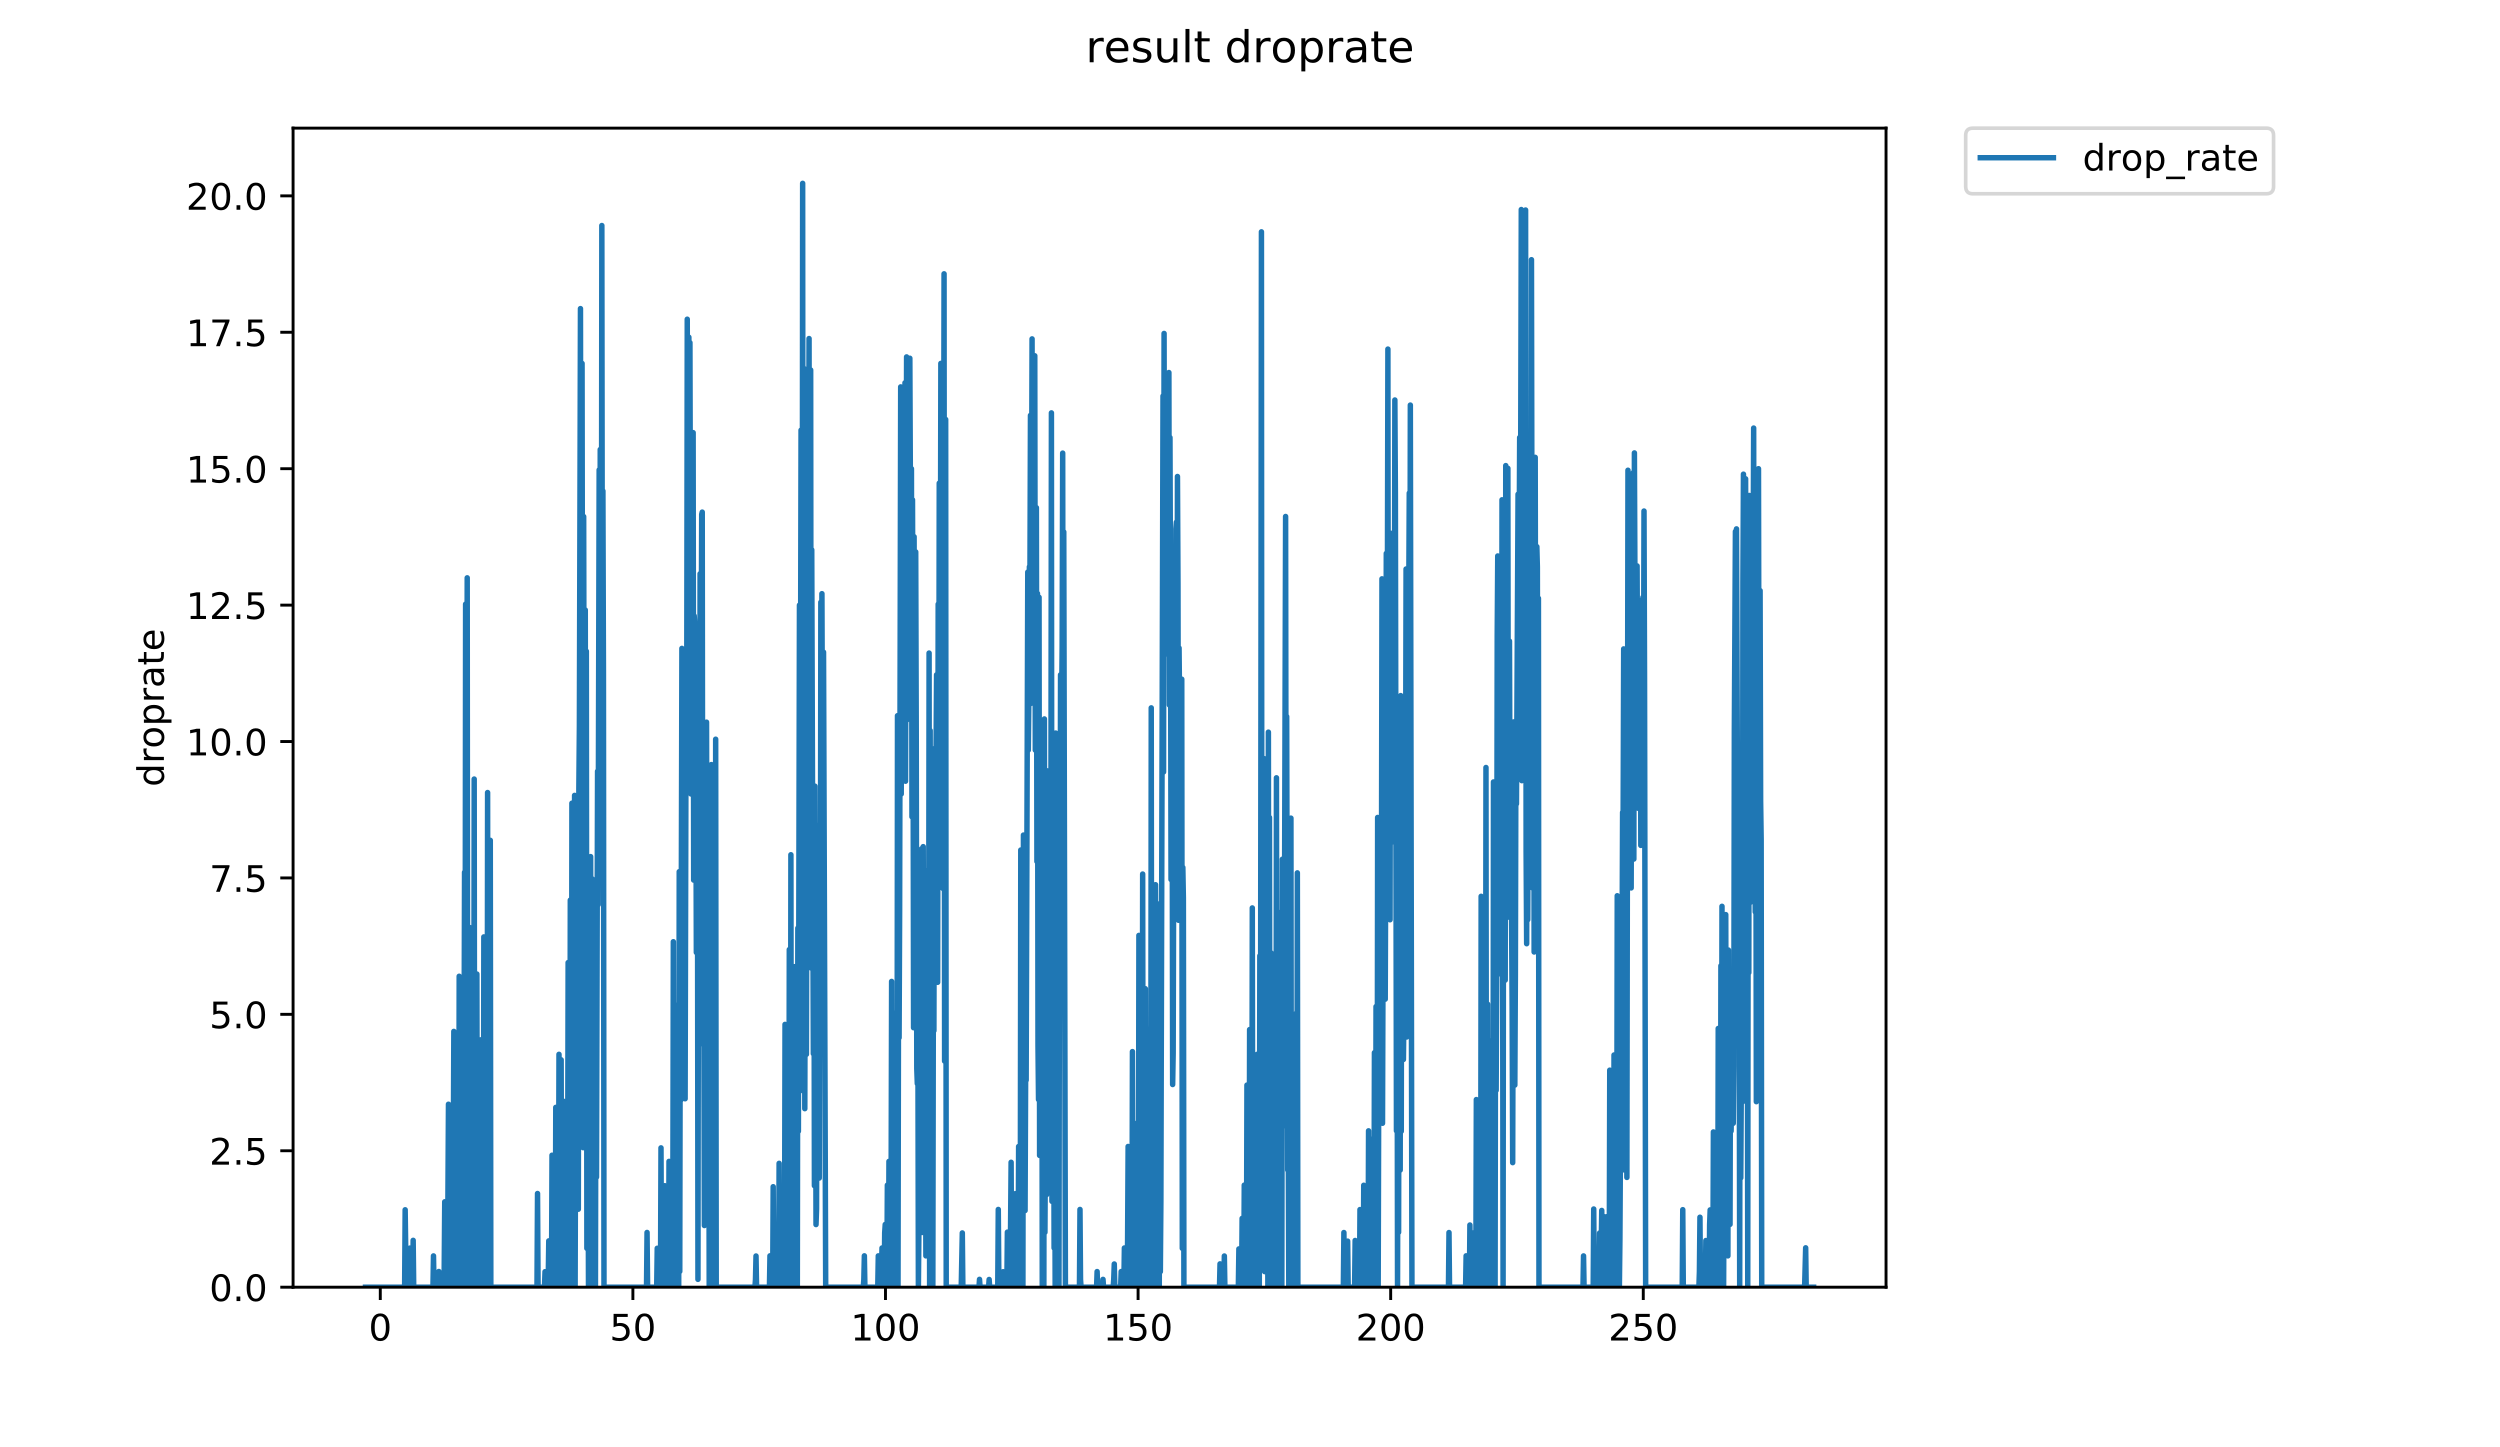 <?xml version="1.0" encoding="utf-8" standalone="no"?>
<!DOCTYPE svg PUBLIC "-//W3C//DTD SVG 1.1//EN"
  "http://www.w3.org/Graphics/SVG/1.1/DTD/svg11.dtd">
<!-- Created with matplotlib (https://matplotlib.org/) -->
<svg height="396pt" version="1.1" viewBox="0 0 684 396" width="684pt" xmlns="http://www.w3.org/2000/svg" xmlns:xlink="http://www.w3.org/1999/xlink">
 <defs>
  <style type="text/css">
*{stroke-linecap:butt;stroke-linejoin:round;}
  </style>
 </defs>
 <g id="figure_1">
  <g id="patch_1">
   <path d="M 0 396 
L 684 396 
L 684 0 
L 0 0 
z
" style="fill:#ffffff;"/>
  </g>
  <g id="axes_1">
   <g id="patch_2">
    <path d="M 80.186 352.174 
L 516.019 352.174 
L 516.019 35.062 
L 80.186 35.062 
z
" style="fill:#ffffff;"/>
   </g>
   <g id="matplotlib.axis_1">
    <g id="xtick_1">
     <g id="line2d_1">
      <defs>
       <path d="M 0 0 
L 0 3.5 
" id="me00143094d" style="stroke:#000000;stroke-width:0.8;"/>
      </defs>
      <g>
       <use style="stroke:#000000;stroke-width:0.8;" x="104.047" xlink:href="#me00143094d" y="352.174"/>
      </g>
     </g>
     <g id="text_1">
      <!-- 0 -->
      <defs>
       <path d="M 31.781 66.406 
Q 24.172 66.406 20.328 58.906 
Q 16.5 51.422 16.5 36.375 
Q 16.5 21.391 20.328 13.891 
Q 24.172 6.391 31.781 6.391 
Q 39.453 6.391 43.281 13.891 
Q 47.125 21.391 47.125 36.375 
Q 47.125 51.422 43.281 58.906 
Q 39.453 66.406 31.781 66.406 
z
M 31.781 74.219 
Q 44.047 74.219 50.516 64.516 
Q 56.984 54.828 56.984 36.375 
Q 56.984 17.969 50.516 8.266 
Q 44.047 -1.422 31.781 -1.422 
Q 19.531 -1.422 13.062 8.266 
Q 6.594 17.969 6.594 36.375 
Q 6.594 54.828 13.062 64.516 
Q 19.531 74.219 31.781 74.219 
z
" id="DejaVuSans-48"/>
      </defs>
      <g transform="translate(100.866 366.773)scale(0.1 -0.1)">
       <use xlink:href="#DejaVuSans-48"/>
      </g>
     </g>
    </g>
    <g id="xtick_2">
     <g id="line2d_2">
      <g>
       <use style="stroke:#000000;stroke-width:0.8;" x="173.158" xlink:href="#me00143094d" y="352.174"/>
      </g>
     </g>
     <g id="text_2">
      <!-- 50 -->
      <defs>
       <path d="M 10.797 72.906 
L 49.516 72.906 
L 49.516 64.594 
L 19.828 64.594 
L 19.828 46.734 
Q 21.969 47.469 24.109 47.828 
Q 26.266 48.188 28.422 48.188 
Q 40.625 48.188 47.75 41.5 
Q 54.891 34.812 54.891 23.391 
Q 54.891 11.625 47.562 5.094 
Q 40.234 -1.422 26.906 -1.422 
Q 22.312 -1.422 17.547 -0.641 
Q 12.797 0.141 7.719 1.703 
L 7.719 11.625 
Q 12.109 9.234 16.797 8.062 
Q 21.484 6.891 26.703 6.891 
Q 35.156 6.891 40.078 11.328 
Q 45.016 15.766 45.016 23.391 
Q 45.016 31 40.078 35.438 
Q 35.156 39.891 26.703 39.891 
Q 22.75 39.891 18.812 39.016 
Q 14.891 38.141 10.797 36.281 
z
" id="DejaVuSans-53"/>
      </defs>
      <g transform="translate(166.795 366.773)scale(0.1 -0.1)">
       <use xlink:href="#DejaVuSans-53"/>
       <use x="63.623" xlink:href="#DejaVuSans-48"/>
      </g>
     </g>
    </g>
    <g id="xtick_3">
     <g id="line2d_3">
      <g>
       <use style="stroke:#000000;stroke-width:0.8;" x="242.268" xlink:href="#me00143094d" y="352.174"/>
      </g>
     </g>
     <g id="text_3">
      <!-- 100 -->
      <defs>
       <path d="M 12.406 8.297 
L 28.516 8.297 
L 28.516 63.922 
L 10.984 60.406 
L 10.984 69.391 
L 28.422 72.906 
L 38.281 72.906 
L 38.281 8.297 
L 54.391 8.297 
L 54.391 0 
L 12.406 0 
z
" id="DejaVuSans-49"/>
      </defs>
      <g transform="translate(232.725 366.773)scale(0.1 -0.1)">
       <use xlink:href="#DejaVuSans-49"/>
       <use x="63.623" xlink:href="#DejaVuSans-48"/>
       <use x="127.246" xlink:href="#DejaVuSans-48"/>
      </g>
     </g>
    </g>
    <g id="xtick_4">
     <g id="line2d_4">
      <g>
       <use style="stroke:#000000;stroke-width:0.8;" x="311.379" xlink:href="#me00143094d" y="352.174"/>
      </g>
     </g>
     <g id="text_4">
      <!-- 150 -->
      <g transform="translate(301.835 366.773)scale(0.1 -0.1)">
       <use xlink:href="#DejaVuSans-49"/>
       <use x="63.623" xlink:href="#DejaVuSans-53"/>
       <use x="127.246" xlink:href="#DejaVuSans-48"/>
      </g>
     </g>
    </g>
    <g id="xtick_5">
     <g id="line2d_5">
      <g>
       <use style="stroke:#000000;stroke-width:0.8;" x="380.49" xlink:href="#me00143094d" y="352.174"/>
      </g>
     </g>
     <g id="text_5">
      <!-- 200 -->
      <defs>
       <path d="M 19.188 8.297 
L 53.609 8.297 
L 53.609 0 
L 7.328 0 
L 7.328 8.297 
Q 12.938 14.109 22.625 23.891 
Q 32.328 33.688 34.812 36.531 
Q 39.547 41.844 41.422 45.531 
Q 43.312 49.219 43.312 52.781 
Q 43.312 58.594 39.234 62.25 
Q 35.156 65.922 28.609 65.922 
Q 23.969 65.922 18.812 64.312 
Q 13.672 62.703 7.812 59.422 
L 7.812 69.391 
Q 13.766 71.781 18.938 73 
Q 24.125 74.219 28.422 74.219 
Q 39.75 74.219 46.484 68.547 
Q 53.219 62.891 53.219 53.422 
Q 53.219 48.922 51.531 44.891 
Q 49.859 40.875 45.406 35.406 
Q 44.188 33.984 37.641 27.219 
Q 31.109 20.453 19.188 8.297 
z
" id="DejaVuSans-50"/>
      </defs>
      <g transform="translate(370.946 366.773)scale(0.1 -0.1)">
       <use xlink:href="#DejaVuSans-50"/>
       <use x="63.623" xlink:href="#DejaVuSans-48"/>
       <use x="127.246" xlink:href="#DejaVuSans-48"/>
      </g>
     </g>
    </g>
    <g id="xtick_6">
     <g id="line2d_6">
      <g>
       <use style="stroke:#000000;stroke-width:0.8;" x="449.6" xlink:href="#me00143094d" y="352.174"/>
      </g>
     </g>
     <g id="text_6">
      <!-- 250 -->
      <g transform="translate(440.057 366.773)scale(0.1 -0.1)">
       <use xlink:href="#DejaVuSans-50"/>
       <use x="63.623" xlink:href="#DejaVuSans-53"/>
       <use x="127.246" xlink:href="#DejaVuSans-48"/>
      </g>
     </g>
    </g>
   </g>
   <g id="matplotlib.axis_2">
    <g id="ytick_1">
     <g id="line2d_7">
      <defs>
       <path d="M 0 0 
L -3.5 0 
" id="mf01b635214" style="stroke:#000000;stroke-width:0.8;"/>
      </defs>
      <g>
       <use style="stroke:#000000;stroke-width:0.8;" x="80.186" xlink:href="#mf01b635214" y="352.174"/>
      </g>
     </g>
     <g id="text_7">
      <!-- 0.0 -->
      <defs>
       <path d="M 10.688 12.406 
L 21 12.406 
L 21 0 
L 10.688 0 
z
" id="DejaVuSans-46"/>
      </defs>
      <g transform="translate(57.283 355.973)scale(0.1 -0.1)">
       <use xlink:href="#DejaVuSans-48"/>
       <use x="63.623" xlink:href="#DejaVuSans-46"/>
       <use x="95.41" xlink:href="#DejaVuSans-48"/>
      </g>
     </g>
    </g>
    <g id="ytick_2">
     <g id="line2d_8">
      <g>
       <use style="stroke:#000000;stroke-width:0.8;" x="80.186" xlink:href="#mf01b635214" y="314.851"/>
      </g>
     </g>
     <g id="text_8">
      <!-- 2.5 -->
      <g transform="translate(57.283 318.65)scale(0.1 -0.1)">
       <use xlink:href="#DejaVuSans-50"/>
       <use x="63.623" xlink:href="#DejaVuSans-46"/>
       <use x="95.41" xlink:href="#DejaVuSans-53"/>
      </g>
     </g>
    </g>
    <g id="ytick_3">
     <g id="line2d_9">
      <g>
       <use style="stroke:#000000;stroke-width:0.8;" x="80.186" xlink:href="#mf01b635214" y="277.528"/>
      </g>
     </g>
     <g id="text_9">
      <!-- 5.0 -->
      <g transform="translate(57.283 281.327)scale(0.1 -0.1)">
       <use xlink:href="#DejaVuSans-53"/>
       <use x="63.623" xlink:href="#DejaVuSans-46"/>
       <use x="95.41" xlink:href="#DejaVuSans-48"/>
      </g>
     </g>
    </g>
    <g id="ytick_4">
     <g id="line2d_10">
      <g>
       <use style="stroke:#000000;stroke-width:0.8;" x="80.186" xlink:href="#mf01b635214" y="240.205"/>
      </g>
     </g>
     <g id="text_10">
      <!-- 7.5 -->
      <defs>
       <path d="M 8.203 72.906 
L 55.078 72.906 
L 55.078 68.703 
L 28.609 0 
L 18.312 0 
L 43.219 64.594 
L 8.203 64.594 
z
" id="DejaVuSans-55"/>
      </defs>
      <g transform="translate(57.283 244.004)scale(0.1 -0.1)">
       <use xlink:href="#DejaVuSans-55"/>
       <use x="63.623" xlink:href="#DejaVuSans-46"/>
       <use x="95.41" xlink:href="#DejaVuSans-53"/>
      </g>
     </g>
    </g>
    <g id="ytick_5">
     <g id="line2d_11">
      <g>
       <use style="stroke:#000000;stroke-width:0.8;" x="80.186" xlink:href="#mf01b635214" y="202.882"/>
      </g>
     </g>
     <g id="text_11">
      <!-- 10.0 -->
      <g transform="translate(50.92 206.681)scale(0.1 -0.1)">
       <use xlink:href="#DejaVuSans-49"/>
       <use x="63.623" xlink:href="#DejaVuSans-48"/>
       <use x="127.246" xlink:href="#DejaVuSans-46"/>
       <use x="159.033" xlink:href="#DejaVuSans-48"/>
      </g>
     </g>
    </g>
    <g id="ytick_6">
     <g id="line2d_12">
      <g>
       <use style="stroke:#000000;stroke-width:0.8;" x="80.186" xlink:href="#mf01b635214" y="165.559"/>
      </g>
     </g>
     <g id="text_12">
      <!-- 12.5 -->
      <g transform="translate(50.92 169.358)scale(0.1 -0.1)">
       <use xlink:href="#DejaVuSans-49"/>
       <use x="63.623" xlink:href="#DejaVuSans-50"/>
       <use x="127.246" xlink:href="#DejaVuSans-46"/>
       <use x="159.033" xlink:href="#DejaVuSans-53"/>
      </g>
     </g>
    </g>
    <g id="ytick_7">
     <g id="line2d_13">
      <g>
       <use style="stroke:#000000;stroke-width:0.8;" x="80.186" xlink:href="#mf01b635214" y="128.236"/>
      </g>
     </g>
     <g id="text_13">
      <!-- 15.0 -->
      <g transform="translate(50.92 132.035)scale(0.1 -0.1)">
       <use xlink:href="#DejaVuSans-49"/>
       <use x="63.623" xlink:href="#DejaVuSans-53"/>
       <use x="127.246" xlink:href="#DejaVuSans-46"/>
       <use x="159.033" xlink:href="#DejaVuSans-48"/>
      </g>
     </g>
    </g>
    <g id="ytick_8">
     <g id="line2d_14">
      <g>
       <use style="stroke:#000000;stroke-width:0.8;" x="80.186" xlink:href="#mf01b635214" y="90.913"/>
      </g>
     </g>
     <g id="text_14">
      <!-- 17.5 -->
      <g transform="translate(50.92 94.712)scale(0.1 -0.1)">
       <use xlink:href="#DejaVuSans-49"/>
       <use x="63.623" xlink:href="#DejaVuSans-55"/>
       <use x="127.246" xlink:href="#DejaVuSans-46"/>
       <use x="159.033" xlink:href="#DejaVuSans-53"/>
      </g>
     </g>
    </g>
    <g id="ytick_9">
     <g id="line2d_15">
      <g>
       <use style="stroke:#000000;stroke-width:0.8;" x="80.186" xlink:href="#mf01b635214" y="53.59"/>
      </g>
     </g>
     <g id="text_15">
      <!-- 20.0 -->
      <g transform="translate(50.92 57.389)scale(0.1 -0.1)">
       <use xlink:href="#DejaVuSans-50"/>
       <use x="63.623" xlink:href="#DejaVuSans-48"/>
       <use x="127.246" xlink:href="#DejaVuSans-46"/>
       <use x="159.033" xlink:href="#DejaVuSans-48"/>
      </g>
     </g>
    </g>
    <g id="text_16">
     <!-- droprate -->
     <defs>
      <path d="M 45.406 46.391 
L 45.406 75.984 
L 54.391 75.984 
L 54.391 0 
L 45.406 0 
L 45.406 8.203 
Q 42.578 3.328 38.25 0.953 
Q 33.938 -1.422 27.875 -1.422 
Q 17.969 -1.422 11.734 6.484 
Q 5.516 14.406 5.516 27.297 
Q 5.516 40.188 11.734 48.094 
Q 17.969 56 27.875 56 
Q 33.938 56 38.25 53.625 
Q 42.578 51.266 45.406 46.391 
z
M 14.797 27.297 
Q 14.797 17.391 18.875 11.75 
Q 22.953 6.109 30.078 6.109 
Q 37.203 6.109 41.297 11.75 
Q 45.406 17.391 45.406 27.297 
Q 45.406 37.203 41.297 42.844 
Q 37.203 48.484 30.078 48.484 
Q 22.953 48.484 18.875 42.844 
Q 14.797 37.203 14.797 27.297 
z
" id="DejaVuSans-100"/>
      <path d="M 41.109 46.297 
Q 39.594 47.172 37.812 47.578 
Q 36.031 48 33.891 48 
Q 26.266 48 22.188 43.047 
Q 18.109 38.094 18.109 28.812 
L 18.109 0 
L 9.078 0 
L 9.078 54.688 
L 18.109 54.688 
L 18.109 46.188 
Q 20.953 51.172 25.484 53.578 
Q 30.031 56 36.531 56 
Q 37.453 56 38.578 55.875 
Q 39.703 55.766 41.062 55.516 
z
" id="DejaVuSans-114"/>
      <path d="M 30.609 48.391 
Q 23.391 48.391 19.188 42.75 
Q 14.984 37.109 14.984 27.297 
Q 14.984 17.484 19.156 11.844 
Q 23.344 6.203 30.609 6.203 
Q 37.797 6.203 41.984 11.859 
Q 46.188 17.531 46.188 27.297 
Q 46.188 37.016 41.984 42.703 
Q 37.797 48.391 30.609 48.391 
z
M 30.609 56 
Q 42.328 56 49.016 48.375 
Q 55.719 40.766 55.719 27.297 
Q 55.719 13.875 49.016 6.219 
Q 42.328 -1.422 30.609 -1.422 
Q 18.844 -1.422 12.172 6.219 
Q 5.516 13.875 5.516 27.297 
Q 5.516 40.766 12.172 48.375 
Q 18.844 56 30.609 56 
z
" id="DejaVuSans-111"/>
      <path d="M 18.109 8.203 
L 18.109 -20.797 
L 9.078 -20.797 
L 9.078 54.688 
L 18.109 54.688 
L 18.109 46.391 
Q 20.953 51.266 25.266 53.625 
Q 29.594 56 35.594 56 
Q 45.562 56 51.781 48.094 
Q 58.016 40.188 58.016 27.297 
Q 58.016 14.406 51.781 6.484 
Q 45.562 -1.422 35.594 -1.422 
Q 29.594 -1.422 25.266 0.953 
Q 20.953 3.328 18.109 8.203 
z
M 48.688 27.297 
Q 48.688 37.203 44.609 42.844 
Q 40.531 48.484 33.406 48.484 
Q 26.266 48.484 22.188 42.844 
Q 18.109 37.203 18.109 27.297 
Q 18.109 17.391 22.188 11.75 
Q 26.266 6.109 33.406 6.109 
Q 40.531 6.109 44.609 11.75 
Q 48.688 17.391 48.688 27.297 
z
" id="DejaVuSans-112"/>
      <path d="M 34.281 27.484 
Q 23.391 27.484 19.188 25 
Q 14.984 22.516 14.984 16.5 
Q 14.984 11.719 18.141 8.906 
Q 21.297 6.109 26.703 6.109 
Q 34.188 6.109 38.703 11.406 
Q 43.219 16.703 43.219 25.484 
L 43.219 27.484 
z
M 52.203 31.203 
L 52.203 0 
L 43.219 0 
L 43.219 8.297 
Q 40.141 3.328 35.547 0.953 
Q 30.953 -1.422 24.312 -1.422 
Q 15.922 -1.422 10.953 3.297 
Q 6 8.016 6 15.922 
Q 6 25.141 12.172 29.828 
Q 18.359 34.516 30.609 34.516 
L 43.219 34.516 
L 43.219 35.406 
Q 43.219 41.609 39.141 45 
Q 35.062 48.391 27.688 48.391 
Q 23 48.391 18.547 47.266 
Q 14.109 46.141 10.016 43.891 
L 10.016 52.203 
Q 14.938 54.109 19.578 55.047 
Q 24.219 56 28.609 56 
Q 40.484 56 46.344 49.844 
Q 52.203 43.703 52.203 31.203 
z
" id="DejaVuSans-97"/>
      <path d="M 18.312 70.219 
L 18.312 54.688 
L 36.812 54.688 
L 36.812 47.703 
L 18.312 47.703 
L 18.312 18.016 
Q 18.312 11.328 20.141 9.422 
Q 21.969 7.516 27.594 7.516 
L 36.812 7.516 
L 36.812 0 
L 27.594 0 
Q 17.188 0 13.234 3.875 
Q 9.281 7.766 9.281 18.016 
L 9.281 47.703 
L 2.688 47.703 
L 2.688 54.688 
L 9.281 54.688 
L 9.281 70.219 
z
" id="DejaVuSans-116"/>
      <path d="M 56.203 29.594 
L 56.203 25.203 
L 14.891 25.203 
Q 15.484 15.922 20.484 11.062 
Q 25.484 6.203 34.422 6.203 
Q 39.594 6.203 44.453 7.469 
Q 49.312 8.734 54.109 11.281 
L 54.109 2.781 
Q 49.266 0.734 44.188 -0.344 
Q 39.109 -1.422 33.891 -1.422 
Q 20.797 -1.422 13.156 6.188 
Q 5.516 13.812 5.516 26.812 
Q 5.516 40.234 12.766 48.109 
Q 20.016 56 32.328 56 
Q 43.359 56 49.781 48.891 
Q 56.203 41.797 56.203 29.594 
z
M 47.219 32.234 
Q 47.125 39.594 43.094 43.984 
Q 39.062 48.391 32.422 48.391 
Q 24.906 48.391 20.391 44.141 
Q 15.875 39.891 15.188 32.172 
z
" id="DejaVuSans-101"/>
     </defs>
     <g transform="translate(44.841 215.236)rotate(-90)scale(0.1 -0.1)">
      <use xlink:href="#DejaVuSans-100"/>
      <use x="63.477" xlink:href="#DejaVuSans-114"/>
      <use x="104.559" xlink:href="#DejaVuSans-111"/>
      <use x="165.74" xlink:href="#DejaVuSans-112"/>
      <use x="229.217" xlink:href="#DejaVuSans-114"/>
      <use x="270.33" xlink:href="#DejaVuSans-97"/>
      <use x="331.609" xlink:href="#DejaVuSans-116"/>
      <use x="370.818" xlink:href="#DejaVuSans-101"/>
     </g>
    </g>
   </g>
   <g id="line2d_16">
    <path clip-path="url(#pfb831036c8)" d="M 99.997 352.174 
L 110.706 352.174 
L 110.853 330.998 
L 111.145 352.174 
L 112.023 352.174 
L 112.169 341.48 
L 112.315 352.174 
L 112.898 352.174 
L 113.044 339.359 
L 113.19 352.174 
L 118.457 352.174 
L 118.603 343.619 
L 118.752 352.174 
L 119.916 352.174 
L 120.062 347.884 
L 120.209 352.174 
L 121.385 352.174 
L 121.531 347.896 
L 121.678 328.814 
L 121.825 352.174 
L 122.408 352.174 
L 122.701 302.12 
L 122.847 352.174 
L 123.141 352.174 
L 123.287 317.805 
L 123.433 347.909 
L 123.579 352.174 
L 123.872 352.174 
L 124.168 282.194 
L 124.314 352.174 
L 124.459 352.174 
L 124.605 350.026 
L 124.751 303.121 
L 124.898 352.174 
L 125.044 337.245 
L 125.193 284.793 
L 125.341 352.174 
L 125.488 352.174 
L 125.635 267.107 
L 125.782 352.174 
L 125.927 320.045 
L 126.074 352.174 
L 126.367 281.794 
L 126.513 352.174 
L 126.659 270.898 
L 126.806 352.174 
L 127.099 238.652 
L 127.245 300.768 
L 127.39 165.291 
L 127.536 270.781 
L 127.682 249.949 
L 127.829 158.095 
L 127.978 352.174 
L 128.126 280.175 
L 128.419 352.174 
L 128.565 253.787 
L 128.711 352.174 
L 128.857 352.174 
L 129.004 262.213 
L 129.151 352.174 
L 129.593 352.174 
L 129.739 213.149 
L 129.886 352.174 
L 130.032 352.174 
L 130.178 298.549 
L 130.324 352.174 
L 130.47 266.497 
L 130.616 352.174 
L 130.762 352.174 
L 130.911 284.602 
L 131.056 352.174 
L 131.203 350.044 
L 131.351 352.174 
L 131.499 284.506 
L 131.647 347.957 
L 131.793 352.174 
L 131.94 345.803 
L 132.085 352.174 
L 132.231 352.174 
L 132.378 256.338 
L 132.525 352.174 
L 132.67 317.805 
L 132.817 352.174 
L 132.965 352.174 
L 133.111 279.557 
L 133.258 352.174 
L 133.406 216.839 
L 133.552 352.174 
L 133.7 352.174 
L 133.849 266.085 
L 133.995 352.174 
L 134.141 229.909 
L 134.29 352.174 
L 146.92 352.174 
L 147.067 326.545 
L 147.215 352.174 
L 148.973 352.174 
L 149.121 347.939 
L 149.267 352.174 
L 149.85 352.174 
L 149.996 350.029 
L 150.144 339.504 
L 150.298 352.174 
L 150.883 352.174 
L 151.03 316.072 
L 151.178 350.054 
L 151.324 352.174 
L 151.914 352.174 
L 152.06 302.981 
L 152.205 352.174 
L 152.646 352.174 
L 152.793 339.432 
L 152.94 288.465 
L 153.088 352.174 
L 153.234 352.174 
L 153.381 350.044 
L 153.529 289.969 
L 153.677 352.174 
L 153.824 352.174 
L 154.118 301.279 
L 154.265 352.174 
L 154.413 311.939 
L 154.708 352.174 
L 154.853 315.761 
L 155 345.803 
L 155.146 309.212 
L 155.293 335.112 
L 155.44 263.36 
L 155.586 352.174 
L 155.733 309.58 
L 155.882 352.174 
L 156.033 246.279 
L 156.328 352.174 
L 156.474 219.755 
L 156.621 352.174 
L 156.769 267.589 
L 156.915 262.599 
L 157.061 347.903 
L 157.207 217.619 
L 157.353 352.174 
L 157.499 300.62 
L 157.644 298.472 
L 157.791 330.877 
L 157.937 276.991 
L 158.083 290.236 
L 158.229 330.847 
L 158.376 215.679 
L 158.522 198.617 
L 158.814 84.434 
L 158.959 193.216 
L 159.105 169.324 
L 159.251 99.427 
L 159.544 314.003 
L 159.691 141.334 
L 159.984 303.051 
L 160.131 166.89 
L 160.277 279.244 
L 160.422 178.179 
L 160.569 341.541 
L 160.864 294.836 
L 161.009 352.174 
L 161.303 255.313 
L 161.45 352.174 
L 161.595 234.368 
L 161.741 352.174 
L 161.887 352.174 
L 162.032 240.474 
L 162.18 352.174 
L 162.325 253.646 
L 162.47 328.477 
L 162.616 328.613 
L 162.765 295.079 
L 162.91 352.174 
L 163.056 277.099 
L 163.201 322.058 
L 163.493 211.01 
L 163.639 247.52 
L 163.931 128.556 
L 164.078 209.484 
L 164.224 122.988 
L 164.37 151.696 
L 164.516 215.091 
L 164.662 61.706 
L 164.809 190.086 
L 164.955 134.323 
L 165.102 183.687 
L 165.249 352.174 
L 176.887 352.174 
L 177.033 337.202 
L 177.179 352.174 
L 179.673 352.174 
L 179.82 341.526 
L 179.966 352.174 
L 180.702 352.174 
L 180.849 314.057 
L 180.996 352.174 
L 181.582 352.174 
L 181.728 345.758 
L 181.875 324.409 
L 182.022 352.174 
L 182.315 352.174 
L 182.46 341.418 
L 182.608 352.174 
L 182.899 352.174 
L 183.044 317.755 
L 183.195 345.979 
L 183.342 352.174 
L 183.488 352.174 
L 183.634 318.099 
L 183.785 352.174 
L 184.079 335.376 
L 184.225 257.658 
L 184.372 339.45 
L 184.517 352.174 
L 184.663 274.954 
L 184.809 352.174 
L 184.961 350.121 
L 185.109 303.675 
L 185.254 352.174 
L 185.399 285.583 
L 185.546 352.174 
L 185.692 352.174 
L 185.837 238.489 
L 185.983 347.872 
L 186.128 262.084 
L 186.275 300.988 
L 186.569 177.404 
L 186.715 260.071 
L 186.861 181.066 
L 187.154 255.788 
L 187.302 248.264 
L 187.447 300.62 
L 187.741 180.159 
L 187.886 196.261 
L 188.033 87.336 
L 188.178 204.169 
L 188.471 92.256 
L 188.618 216.261 
L 188.765 93.743 
L 189.058 217.233 
L 189.204 206.732 
L 189.35 185.344 
L 189.496 119.373 
L 189.642 118.369 
L 189.788 240.794 
L 189.934 168.496 
L 190.081 170.891 
L 190.227 204.593 
L 190.375 206.883 
L 190.522 260.597 
L 190.668 258.467 
L 190.814 212.949 
L 190.96 350.029 
L 191.107 245.689 
L 191.253 283.926 
L 191.399 285.679 
L 191.544 156.979 
L 191.692 190.777 
L 191.838 182.041 
L 191.985 140.731 
L 192.132 140.112 
L 192.277 268.278 
L 192.424 277.635 
L 192.57 272.695 
L 192.718 335.305 
L 192.863 279.244 
L 193.011 269.937 
L 193.159 330.998 
L 193.306 197.588 
L 193.454 265.475 
L 193.599 279.034 
L 193.746 262.599 
L 193.893 263.36 
L 194.039 352.174 
L 194.186 245.841 
L 194.335 352.174 
L 194.632 209.19 
L 194.779 352.174 
L 194.925 277.635 
L 195.073 337.309 
L 195.218 300.694 
L 195.512 292.712 
L 195.658 352.174 
L 195.806 202.249 
L 195.96 352.174 
L 206.551 352.174 
L 206.698 350.048 
L 206.845 343.643 
L 206.992 352.174 
L 210.517 352.174 
L 210.662 343.594 
L 210.956 352.174 
L 211.398 352.174 
L 211.545 324.684 
L 211.692 352.174 
L 212.58 352.174 
L 212.728 345.803 
L 212.874 352.174 
L 213.021 352.174 
L 213.168 318.292 
L 213.315 352.174 
L 214.048 352.174 
L 214.196 337.434 
L 214.342 352.174 
L 214.634 352.174 
L 214.782 280.277 
L 214.929 352.174 
L 215.074 352.174 
L 215.224 343.81 
L 215.371 352.174 
L 215.516 289.969 
L 215.807 352.174 
L 215.952 259.806 
L 216.097 352.174 
L 216.243 352.174 
L 216.389 233.859 
L 216.535 352.174 
L 216.682 328.747 
L 216.828 343.655 
L 216.974 341.449 
L 217.12 264.607 
L 217.267 352.174 
L 217.413 264.481 
L 217.558 313.564 
L 217.705 315.866 
L 217.851 352.174 
L 217.998 280.175 
L 218.146 352.174 
L 218.292 253.928 
L 218.439 309.519 
L 218.73 165.559 
L 218.876 204.381 
L 219.022 189.388 
L 219.167 117.695 
L 219.314 237.498 
L 219.46 225.982 
L 219.606 50.163 
L 219.751 298.472 
L 220.044 100.869 
L 220.192 303.33 
L 220.484 176.788 
L 220.631 288.465 
L 220.923 166.626 
L 221.069 240.474 
L 221.36 92.629 
L 221.506 214.697 
L 221.651 105.499 
L 221.798 101.227 
L 221.945 264.856 
L 222.092 150.428 
L 222.531 288.283 
L 222.677 226.342 
L 222.823 324.409 
L 222.969 215.091 
L 223.261 335.039 
L 223.407 330.786 
L 223.555 252.928 
L 223.702 307.641 
L 223.995 257.016 
L 224.142 322.316 
L 224.288 225.619 
L 224.433 287.824 
L 224.58 164.761 
L 224.729 207.698 
L 224.879 162.432 
L 225.025 207.355 
L 225.317 178.429 
L 225.908 352.174 
L 236.199 352.174 
L 236.344 350.029 
L 236.49 343.594 
L 236.635 352.174 
L 240.156 352.174 
L 240.301 343.606 
L 240.446 352.174 
L 241.03 352.174 
L 241.321 341.449 
L 241.467 352.174 
L 241.905 352.174 
L 242.051 337.287 
L 242.197 335.014 
L 242.343 352.174 
L 242.634 352.174 
L 242.78 324.249 
L 242.928 347.939 
L 243.073 352.174 
L 243.218 317.755 
L 243.509 341.418 
L 243.654 322.014 
L 243.799 330.631 
L 243.944 268.519 
L 244.091 352.174 
L 244.386 288.1 
L 244.532 352.174 
L 244.677 352.174 
L 244.823 279.244 
L 244.969 352.174 
L 245.115 337.181 
L 245.26 276.991 
L 245.407 352.174 
L 245.553 195.814 
L 245.699 352.174 
L 245.845 260.203 
L 245.991 283.926 
L 246.137 249.214 
L 246.428 105.853 
L 246.574 217.233 
L 246.869 110.829 
L 247.016 194.249 
L 247.162 120.181 
L 247.308 120.514 
L 247.454 189.154 
L 247.605 104.74 
L 247.75 213.744 
L 248.043 97.651 
L 248.19 196.927 
L 248.487 143.666 
L 248.637 162.696 
L 248.93 98.015 
L 249.223 166.088 
L 249.369 128.236 
L 249.515 223.474 
L 249.66 136.746 
L 249.806 187.482 
L 249.951 281.185 
L 250.098 146.844 
L 250.389 279.244 
L 250.537 151.001 
L 250.684 199.706 
L 250.831 292.372 
L 250.976 296.484 
L 251.122 274.954 
L 251.27 352.174 
L 251.418 335.209 
L 251.563 258.065 
L 251.709 281.389 
L 251.856 280.073 
L 252.149 232.226 
L 252.295 337.202 
L 252.59 231.641 
L 252.736 281.592 
L 252.882 283.633 
L 253.03 238.146 
L 253.322 343.606 
L 253.469 258.333 
L 253.614 339.359 
L 253.908 246.443 
L 254.054 298.549 
L 254.199 178.678 
L 254.345 352.174 
L 254.491 199.879 
L 254.784 352.174 
L 254.93 230.608 
L 255.079 246.742 
L 255.224 352.174 
L 255.37 266.497 
L 255.517 281.994 
L 255.663 204.804 
L 255.811 250.384 
L 256.247 184.623 
L 256.393 258.065 
L 256.539 268.759 
L 256.686 165.294 
L 256.832 228.121 
L 256.979 132.187 
L 257.126 190.547 
L 257.272 174.649 
L 257.418 99.427 
L 257.563 242.779 
L 257.857 112.279 
L 258.003 243.093 
L 258.296 74.918 
L 258.442 290.325 
L 258.734 114.761 
L 258.883 352.174 
L 262.992 352.174 
L 263.288 337.33 
L 263.437 352.174 
L 267.849 352.174 
L 267.995 350.029 
L 268.144 352.174 
L 270.481 352.174 
L 270.629 350.068 
L 270.775 352.174 
L 272.983 352.174 
L 273.13 330.907 
L 273.278 350.074 
L 273.425 352.174 
L 274.307 352.174 
L 274.454 347.945 
L 274.6 352.174 
L 275.474 352.174 
L 275.619 337.116 
L 275.765 352.174 
L 276.35 352.174 
L 276.642 318.001 
L 276.788 352.174 
L 277.081 352.174 
L 277.375 328.747 
L 277.522 352.174 
L 277.67 352.174 
L 277.816 326.581 
L 277.962 352.174 
L 278.108 328.68 
L 278.402 352.174 
L 278.55 352.174 
L 278.696 313.675 
L 278.845 352.174 
L 278.991 328.747 
L 279.138 352.174 
L 279.284 232.57 
L 279.43 352.174 
L 279.576 255.926 
L 279.722 277.421 
L 279.869 352.174 
L 280.015 228.475 
L 280.163 316.124 
L 280.308 300.768 
L 280.457 331.206 
L 280.606 295.561 
L 280.755 295.561 
L 281.051 202.882 
L 281.198 156.521 
L 281.344 205.225 
L 281.491 190.547 
L 281.64 155.075 
L 281.787 160.501 
L 281.934 113.648 
L 282.08 192.447 
L 282.374 92.721 
L 282.521 188.654 
L 282.669 99.82 
L 282.821 148.313 
L 282.966 138.595 
L 283.114 97.337 
L 283.26 205.225 
L 283.553 138.9 
L 283.701 235.705 
L 283.847 162.36 
L 283.994 285.965 
L 284.14 300.842 
L 284.285 163.414 
L 284.433 316.124 
L 284.579 303.051 
L 284.725 238.977 
L 284.871 281.287 
L 285.018 218.194 
L 285.163 352.174 
L 285.455 260.071 
L 285.6 352.174 
L 285.747 196.706 
L 285.892 337.159 
L 286.038 309.397 
L 286.186 311.767 
L 286.333 326.87 
L 286.483 210.895 
L 286.629 305.653 
L 286.929 237.334 
L 287.079 287.806 
L 287.227 244.481 
L 287.374 252.221 
L 287.52 237.006 
L 287.667 112.965 
L 287.813 328.68 
L 288.108 206.266 
L 288.4 341.449 
L 288.547 296.723 
L 288.694 352.174 
L 288.843 200.566 
L 288.99 352.174 
L 289.137 279.867 
L 289.284 352.174 
L 289.431 352.174 
L 289.58 219.517 
L 289.727 352.174 
L 289.873 249.509 
L 290.021 265.72 
L 290.166 184.623 
L 290.313 208.665 
L 290.605 177.039 
L 290.751 123.971 
L 290.897 253.646 
L 291.045 145.527 
L 291.495 352.174 
L 295.337 352.174 
L 295.484 330.907 
L 295.63 350.041 
L 295.777 352.174 
L 300.025 352.174 
L 300.171 347.903 
L 300.318 352.174 
L 301.637 352.174 
L 301.783 350.038 
L 301.929 352.174 
L 304.57 352.174 
L 304.717 350.041 
L 304.864 345.83 
L 305.01 352.174 
L 306.613 352.174 
L 306.759 347.896 
L 306.904 352.174 
L 307.486 352.174 
L 307.631 341.449 
L 307.778 352.174 
L 308.363 352.174 
L 308.509 339.341 
L 308.655 313.675 
L 308.801 352.174 
L 309.686 352.174 
L 309.836 287.717 
L 309.986 352.174 
L 310.431 352.174 
L 310.581 325.03 
L 310.727 352.174 
L 311.02 352.174 
L 311.166 307.258 
L 311.458 352.174 
L 311.604 255.926 
L 311.75 279.764 
L 311.897 328.647 
L 312.046 335.4 
L 312.193 318.196 
L 312.339 352.174 
L 312.486 343.631 
L 312.632 239.139 
L 312.779 352.174 
L 312.926 271.361 
L 313.222 352.174 
L 313.371 270.514 
L 313.517 352.174 
L 313.663 352.174 
L 313.809 288.1 
L 313.955 352.174 
L 314.102 352.174 
L 314.248 281.592 
L 314.394 352.174 
L 314.54 300.915 
L 314.833 352.174 
L 314.979 193.672 
L 315.127 352.174 
L 315.42 296.802 
L 315.565 352.174 
L 315.711 337.138 
L 315.857 257.93 
L 316.003 352.174 
L 316.151 242.058 
L 316.297 352.174 
L 316.443 345.767 
L 316.589 247.22 
L 316.736 352.174 
L 316.883 307.641 
L 317.03 296.881 
L 317.176 352.174 
L 317.323 279.557 
L 317.47 347.927 
L 317.616 328.545 
L 318.2 108.345 
L 318.346 211.212 
L 318.492 91.234 
L 318.639 168.233 
L 318.785 162.088 
L 318.931 107.995 
L 319.077 178.927 
L 319.371 116.114 
L 319.663 142.566 
L 319.809 101.928 
L 319.956 192.901 
L 320.103 119.705 
L 320.249 162.36 
L 320.395 240.634 
L 320.54 184.382 
L 320.687 195.025 
L 320.834 296.723 
L 320.98 288.1 
L 321.273 177.039 
L 321.419 183.446 
L 321.566 203.519 
L 321.713 144.705 
L 321.859 142.866 
L 322.005 228.652 
L 322.152 130.369 
L 322.298 159.953 
L 322.444 251.792 
L 322.591 177.289 
L 322.886 208.584 
L 323.035 215.498 
L 323.33 185.82 
L 323.477 341.541 
L 323.623 237.334 
L 323.77 245.689 
L 323.916 352.174 
L 333.654 352.174 
L 333.8 345.794 
L 333.946 352.174 
L 334.833 352.174 
L 334.98 343.643 
L 335.127 352.174 
L 338.809 352.174 
L 338.958 341.705 
L 339.106 352.174 
L 339.693 352.174 
L 339.843 333.356 
L 339.989 352.174 
L 340.284 352.174 
L 340.43 324.249 
L 340.575 350.026 
L 340.723 352.174 
L 341.016 352.174 
L 341.163 296.881 
L 341.309 352.174 
L 341.746 352.174 
L 341.893 281.693 
L 342.039 352.174 
L 342.481 352.174 
L 342.628 248.411 
L 342.776 352.174 
L 343.069 343.655 
L 343.216 352.174 
L 343.363 318.099 
L 343.509 352.174 
L 343.658 352.174 
L 343.806 331.028 
L 343.953 288.465 
L 344.1 328.847 
L 344.393 313.785 
L 344.541 352.174 
L 344.69 261.502 
L 344.836 335.063 
L 345.128 63.429 
L 345.274 337.245 
L 345.566 213.546 
L 345.712 305.052 
L 345.859 207.561 
L 346.006 347.915 
L 346.152 273.15 
L 346.298 277.314 
L 346.444 322.23 
L 346.591 209.687 
L 346.886 352.174 
L 347.032 200.316 
L 347.18 352.174 
L 347.326 223.659 
L 347.474 335.281 
L 347.621 352.174 
L 347.768 260.727 
L 347.915 352.174 
L 348.061 350.038 
L 348.207 350.029 
L 348.354 352.174 
L 348.5 266.864 
L 348.647 352.174 
L 348.794 269.234 
L 348.941 352.174 
L 349.087 352.174 
L 349.235 212.807 
L 349.385 329.012 
L 349.531 311.882 
L 349.678 352.174 
L 349.824 273.487 
L 349.971 292.286 
L 350.264 249.656 
L 350.41 335.088 
L 350.558 324.684 
L 350.706 352.174 
L 350.856 235.082 
L 351.005 308.203 
L 351.153 295.079 
L 351.299 236.841 
L 351.445 247.069 
L 351.739 141.31 
L 351.884 249.509 
L 352.031 196.038 
L 352.322 320.137 
L 352.468 311.419 
L 352.613 352.174 
L 352.905 268.519 
L 353.051 352.174 
L 353.197 223.843 
L 353.343 352.174 
L 353.635 352.174 
L 353.781 305.187 
L 353.93 299.532 
L 354.076 288.1 
L 354.222 287.639 
L 354.367 302.91 
L 354.659 277.207 
L 354.807 352.174 
L 354.953 238.815 
L 355.098 352.174 
L 367.541 352.174 
L 367.688 337.224 
L 367.834 352.174 
L 368.418 352.174 
L 368.565 347.921 
L 368.714 339.576 
L 368.861 352.174 
L 370.62 352.174 
L 370.766 339.396 
L 370.912 350.041 
L 371.059 352.174 
L 371.944 352.174 
L 372.091 330.938 
L 372.241 352.174 
L 372.974 352.174 
L 373.12 324.289 
L 373.266 352.174 
L 373.706 352.174 
L 373.998 324.369 
L 374.145 352.174 
L 374.291 352.174 
L 374.437 309.397 
L 374.583 352.174 
L 374.729 352.174 
L 374.876 313.675 
L 375.022 352.174 
L 375.168 352.174 
L 375.313 332.869 
L 375.46 337.202 
L 375.606 352.174 
L 375.752 311.478 
L 375.897 352.174 
L 376.043 288.009 
L 376.336 352.174 
L 376.482 275.395 
L 376.628 352.174 
L 376.775 350.038 
L 376.92 223.659 
L 377.071 352.174 
L 377.226 293.668 
L 377.376 298.561 
L 377.668 281.592 
L 377.815 288.1 
L 377.961 247.37 
L 378.107 158.371 
L 378.254 307.322 
L 378.555 211.372 
L 378.702 265.475 
L 378.85 214.137 
L 378.996 273.375 
L 379.143 232.911 
L 379.289 151.41 
L 379.436 181.555 
L 379.582 167.154 
L 379.729 95.512 
L 379.874 234.368 
L 380.021 162.088 
L 380.168 160.774 
L 380.314 251.648 
L 380.461 145.887 
L 380.608 216.067 
L 380.754 230.434 
L 380.901 177.539 
L 381.046 168.233 
L 381.193 177.289 
L 381.339 155.681 
L 381.485 198.177 
L 381.631 109.44 
L 381.777 134.945 
L 382.069 309.397 
L 382.216 232.57 
L 382.362 352.174 
L 382.509 286.247 
L 382.655 337.159 
L 382.8 255.51 
L 382.946 268.878 
L 383.093 320.137 
L 383.24 190.317 
L 383.386 309.519 
L 383.532 202.882 
L 383.827 281.994 
L 383.972 289.88 
L 384.117 276.883 
L 384.263 236.841 
L 384.409 236.177 
L 384.555 221.704 
L 384.701 155.681 
L 384.847 283.731 
L 384.993 174.139 
L 385.139 168.758 
L 385.285 171.994 
L 385.43 165.021 
L 385.575 134.905 
L 385.722 202.882 
L 385.868 110.829 
L 386.306 352.174 
L 396.299 352.174 
L 396.445 337.224 
L 396.591 352.174 
L 400.986 352.174 
L 401.132 343.594 
L 401.279 352.174 
L 402.017 352.174 
L 402.163 335.161 
L 402.31 352.174 
L 402.895 352.174 
L 403.041 339.359 
L 403.189 337.309 
L 403.337 352.174 
L 403.782 352.174 
L 403.928 300.842 
L 404.075 352.174 
L 404.513 352.174 
L 404.659 332.869 
L 404.805 335.039 
L 404.95 352.174 
L 405.096 352.174 
L 405.242 245.231 
L 405.388 352.174 
L 405.534 352.174 
L 405.681 326.545 
L 405.826 347.878 
L 405.973 352.174 
L 406.416 352.174 
L 406.561 209.991 
L 406.708 352.174 
L 406.855 352.174 
L 407 274.732 
L 407.146 352.174 
L 407.291 352.174 
L 407.44 345.857 
L 407.588 352.174 
L 407.737 284.793 
L 407.882 345.739 
L 408.028 352.174 
L 408.178 333.382 
L 408.324 352.174 
L 408.47 352.174 
L 408.616 213.941 
L 408.762 352.174 
L 408.91 282.392 
L 409.056 352.174 
L 409.202 253.646 
L 409.347 298.317 
L 409.492 268.157 
L 409.637 173.883 
L 409.782 152.114 
L 409.93 179.668 
L 410.221 154.834 
L 410.366 242.306 
L 410.511 175.777 
L 410.662 162.432 
L 410.807 266.62 
L 410.952 136.746 
L 411.243 352.174 
L 411.39 195.248 
L 411.536 199.44 
L 411.826 268.157 
L 411.973 127.388 
L 412.263 214.3 
L 412.553 128.128 
L 412.698 250.923 
L 412.847 179.265 
L 412.993 175.409 
L 413.139 221.704 
L 413.284 229.38 
L 413.43 230.259 
L 413.722 275.395 
L 413.869 318.099 
L 414.161 197.512 
L 414.455 296.881 
L 414.605 266.924 
L 414.753 203.519 
L 414.9 219.944 
L 415.341 135.217 
L 415.488 183.687 
L 415.78 119.705 
L 415.926 178.678 
L 416.224 57.328 
L 416.373 213.591 
L 416.519 126.103 
L 416.666 158.923 
L 416.961 118.574 
L 417.109 170.059 
L 417.254 180.82 
L 417.4 57.462 
L 417.546 232.911 
L 417.692 258.199 
L 417.838 172.51 
L 417.984 251.648 
L 418.278 167.68 
L 418.423 193.216 
L 418.57 134.634 
L 418.717 139.204 
L 418.862 191.53 
L 419.009 71.054 
L 419.302 242.936 
L 419.448 164.224 
L 419.594 166.094 
L 419.741 260.466 
L 420.033 125.13 
L 420.179 211.01 
L 420.329 233.49 
L 420.476 149.564 
L 420.621 155.117 
L 420.767 249.509 
L 420.913 163.685 
L 421.062 352.174 
L 433.108 352.174 
L 433.255 343.619 
L 433.4 352.174 
L 435.897 352.174 
L 436.043 330.786 
L 436.189 352.174 
L 437.502 352.174 
L 437.65 337.351 
L 437.796 352.174 
L 437.942 352.174 
L 438.237 331.177 
L 438.383 352.174 
L 438.673 352.174 
L 438.819 332.869 
L 438.966 350.038 
L 439.113 352.174 
L 439.258 352.174 
L 439.404 345.739 
L 439.55 332.897 
L 439.696 352.174 
L 439.842 345.748 
L 439.988 345.73 
L 440.133 352.174 
L 440.279 352.174 
L 440.427 292.797 
L 440.719 352.174 
L 440.864 298.549 
L 441.011 352.174 
L 441.157 352.174 
L 441.304 347.921 
L 441.45 332.924 
L 441.598 288.646 
L 441.892 326.763 
L 442.038 298.779 
L 442.184 352.174 
L 442.33 335.039 
L 442.476 245.078 
L 442.622 352.174 
L 442.768 279.557 
L 442.914 352.174 
L 443.06 352.174 
L 443.205 339.267 
L 443.358 312.995 
L 443.504 313.84 
L 443.649 298.626 
L 443.942 222.262 
L 444.093 223.438 
L 444.239 177.539 
L 444.385 320.091 
L 444.532 288.192 
L 444.679 229.003 
L 444.825 320.091 
L 444.97 287.824 
L 445.116 322.144 
L 445.41 128.658 
L 445.556 176.788 
L 445.702 146.844 
L 445.848 193.672 
L 445.994 185.344 
L 446.14 129.733 
L 446.286 242.936 
L 446.432 189.154 
L 446.578 222.077 
L 446.873 129.287 
L 447.019 235.041 
L 447.172 123.918 
L 447.465 195.248 
L 447.61 163.685 
L 447.757 187.718 
L 447.902 154.834 
L 448.194 221.141 
L 448.34 181.066 
L 448.486 176.788 
L 448.632 189.388 
L 448.778 167.704 
L 448.925 231.299 
L 449.072 164.224 
L 449.218 219.565 
L 449.509 163.414 
L 449.655 197.512 
L 449.801 139.819 
L 449.947 185.582 
L 450.249 352.174 
L 460.256 352.174 
L 460.404 330.968 
L 460.549 352.174 
L 464.814 352.174 
L 464.96 347.896 
L 465.107 333.034 
L 465.253 352.174 
L 466.577 352.174 
L 466.724 339.414 
L 466.874 352.174 
L 467.607 352.174 
L 467.753 335.063 
L 467.901 331.028 
L 468.054 352.174 
L 468.493 352.174 
L 468.639 347.896 
L 468.786 309.701 
L 468.933 352.174 
L 469.08 352.174 
L 469.226 345.767 
L 469.372 352.174 
L 469.52 331.058 
L 469.666 350.035 
L 469.816 352.174 
L 469.961 352.174 
L 470.107 281.389 
L 470.253 352.174 
L 470.399 302.91 
L 470.545 345.748 
L 470.691 352.174 
L 470.84 264.232 
L 470.99 337.579 
L 471.136 247.967 
L 471.282 352.174 
L 471.429 286.059 
L 471.58 352.174 
L 471.871 276.991 
L 472.017 339.323 
L 472.164 250.239 
L 472.313 324.8 
L 472.461 274.044 
L 472.607 337.224 
L 472.752 343.606 
L 472.898 259.939 
L 473.044 322.187 
L 473.19 332.897 
L 473.336 334.989 
L 473.482 273.487 
L 473.628 309.458 
L 473.779 298.263 
L 473.926 305.119 
L 474.072 298.703 
L 474.217 307.322 
L 474.368 291.791 
L 474.513 199.879 
L 474.81 145.399 
L 474.958 190.038 
L 475.104 144.705 
L 475.54 263.976 
L 475.686 240.634 
L 475.834 259.525 
L 475.98 352.174 
L 476.126 212.949 
L 476.272 322.273 
L 476.419 296.723 
L 476.568 295.561 
L 476.716 301.495 
L 476.863 159.471 
L 477.009 129.733 
L 477.156 161.046 
L 477.302 141.964 
L 477.448 178.179 
L 477.595 131.001 
L 477.741 217.426 
L 477.887 179.422 
L 478.034 218.003 
L 478.181 352.174 
L 478.327 200.533 
L 478.472 266.127 
L 478.619 135.563 
L 478.918 246.864 
L 479.064 195.248 
L 479.212 204.36 
L 479.359 201.181 
L 479.506 194.576 
L 479.8 117.119 
L 479.95 224.984 
L 480.095 210.807 
L 480.241 249.509 
L 480.389 199.922 
L 480.537 301.423 
L 480.684 264.981 
L 480.83 142.866 
L 480.975 231.708 
L 481.122 128.236 
L 481.268 208.459 
L 481.561 161.589 
L 481.707 219.184 
L 481.855 229.7 
L 482.008 352.174 
L 493.74 352.174 
L 494.03 341.403 
L 494.175 352.174 
L 496.209 352.174 
L 496.209 352.174 
" style="fill:none;stroke:#1f77b4;stroke-linecap:square;stroke-width:1.5;"/>
   </g>
   <g id="patch_3">
    <path d="M 80.186 352.174 
L 80.186 35.062 
" style="fill:none;stroke:#000000;stroke-linecap:square;stroke-linejoin:miter;stroke-width:0.8;"/>
   </g>
   <g id="patch_4">
    <path d="M 516.019 352.174 
L 516.019 35.062 
" style="fill:none;stroke:#000000;stroke-linecap:square;stroke-linejoin:miter;stroke-width:0.8;"/>
   </g>
   <g id="patch_5">
    <path d="M 80.186 352.174 
L 516.019 352.174 
" style="fill:none;stroke:#000000;stroke-linecap:square;stroke-linejoin:miter;stroke-width:0.8;"/>
   </g>
   <g id="patch_6">
    <path d="M 80.186 35.062 
L 516.019 35.062 
" style="fill:none;stroke:#000000;stroke-linecap:square;stroke-linejoin:miter;stroke-width:0.8;"/>
   </g>
   <g id="legend_1">
    <g id="patch_7">
     <path d="M 539.811 53.019 
L 620.047 53.019 
Q 622.047 53.019 622.047 51.019 
L 622.047 37.062 
Q 622.047 35.062 620.047 35.062 
L 539.811 35.062 
Q 537.811 35.062 537.811 37.062 
L 537.811 51.019 
Q 537.811 53.019 539.811 53.019 
z
" style="fill:#ffffff;opacity:0.8;stroke:#cccccc;stroke-linejoin:miter;"/>
    </g>
    <g id="line2d_17">
     <path d="M 541.811 43.161 
L 561.811 43.161 
" style="fill:none;stroke:#1f77b4;stroke-linecap:square;stroke-width:1.5;"/>
    </g>
    <g id="line2d_18"/>
    <g id="text_17">
     <!-- drop_rate -->
     <defs>
      <path d="M 50.984 -16.609 
L 50.984 -23.578 
L -0.984 -23.578 
L -0.984 -16.609 
z
" id="DejaVuSans-95"/>
     </defs>
     <g transform="translate(569.811 46.661)scale(0.1 -0.1)">
      <use xlink:href="#DejaVuSans-100"/>
      <use x="63.477" xlink:href="#DejaVuSans-114"/>
      <use x="104.559" xlink:href="#DejaVuSans-111"/>
      <use x="165.74" xlink:href="#DejaVuSans-112"/>
      <use x="229.217" xlink:href="#DejaVuSans-95"/>
      <use x="279.217" xlink:href="#DejaVuSans-114"/>
      <use x="320.33" xlink:href="#DejaVuSans-97"/>
      <use x="381.609" xlink:href="#DejaVuSans-116"/>
      <use x="420.818" xlink:href="#DejaVuSans-101"/>
     </g>
    </g>
   </g>
  </g>
  <g id="text_18">
   <!-- result droprate -->
   <defs>
    <path d="M 44.281 53.078 
L 44.281 44.578 
Q 40.484 46.531 36.375 47.5 
Q 32.281 48.484 27.875 48.484 
Q 21.188 48.484 17.844 46.438 
Q 14.5 44.391 14.5 40.281 
Q 14.5 37.156 16.891 35.375 
Q 19.281 33.594 26.516 31.984 
L 29.594 31.297 
Q 39.156 29.25 43.188 25.516 
Q 47.219 21.781 47.219 15.094 
Q 47.219 7.469 41.188 3.016 
Q 35.156 -1.422 24.609 -1.422 
Q 20.219 -1.422 15.453 -0.562 
Q 10.688 0.297 5.422 2 
L 5.422 11.281 
Q 10.406 8.688 15.234 7.391 
Q 20.062 6.109 24.812 6.109 
Q 31.156 6.109 34.562 8.281 
Q 37.984 10.453 37.984 14.406 
Q 37.984 18.062 35.516 20.016 
Q 33.062 21.969 24.703 23.781 
L 21.578 24.516 
Q 13.234 26.266 9.516 29.906 
Q 5.812 33.547 5.812 39.891 
Q 5.812 47.609 11.281 51.797 
Q 16.75 56 26.812 56 
Q 31.781 56 36.172 55.266 
Q 40.578 54.547 44.281 53.078 
z
" id="DejaVuSans-115"/>
    <path d="M 8.5 21.578 
L 8.5 54.688 
L 17.484 54.688 
L 17.484 21.922 
Q 17.484 14.156 20.5 10.266 
Q 23.531 6.391 29.594 6.391 
Q 36.859 6.391 41.078 11.031 
Q 45.312 15.672 45.312 23.688 
L 45.312 54.688 
L 54.297 54.688 
L 54.297 0 
L 45.312 0 
L 45.312 8.406 
Q 42.047 3.422 37.719 1 
Q 33.406 -1.422 27.688 -1.422 
Q 18.266 -1.422 13.375 4.438 
Q 8.5 10.297 8.5 21.578 
z
M 31.109 56 
z
" id="DejaVuSans-117"/>
    <path d="M 9.422 75.984 
L 18.406 75.984 
L 18.406 0 
L 9.422 0 
z
" id="DejaVuSans-108"/>
    <path id="DejaVuSans-32"/>
   </defs>
   <g transform="translate(297.048 17.038)scale(0.12 -0.12)">
    <use xlink:href="#DejaVuSans-114"/>
    <use x="41.082" xlink:href="#DejaVuSans-101"/>
    <use x="102.605" xlink:href="#DejaVuSans-115"/>
    <use x="154.705" xlink:href="#DejaVuSans-117"/>
    <use x="218.084" xlink:href="#DejaVuSans-108"/>
    <use x="245.867" xlink:href="#DejaVuSans-116"/>
    <use x="285.076" xlink:href="#DejaVuSans-32"/>
    <use x="316.863" xlink:href="#DejaVuSans-100"/>
    <use x="380.34" xlink:href="#DejaVuSans-114"/>
    <use x="421.422" xlink:href="#DejaVuSans-111"/>
    <use x="482.604" xlink:href="#DejaVuSans-112"/>
    <use x="546.08" xlink:href="#DejaVuSans-114"/>
    <use x="587.193" xlink:href="#DejaVuSans-97"/>
    <use x="648.473" xlink:href="#DejaVuSans-116"/>
    <use x="687.682" xlink:href="#DejaVuSans-101"/>
   </g>
  </g>
 </g>
 <defs>
  <clipPath id="pfb831036c8">
   <rect height="317.112" width="435.833" x="80.186" y="35.062"/>
  </clipPath>
 </defs>
</svg>
